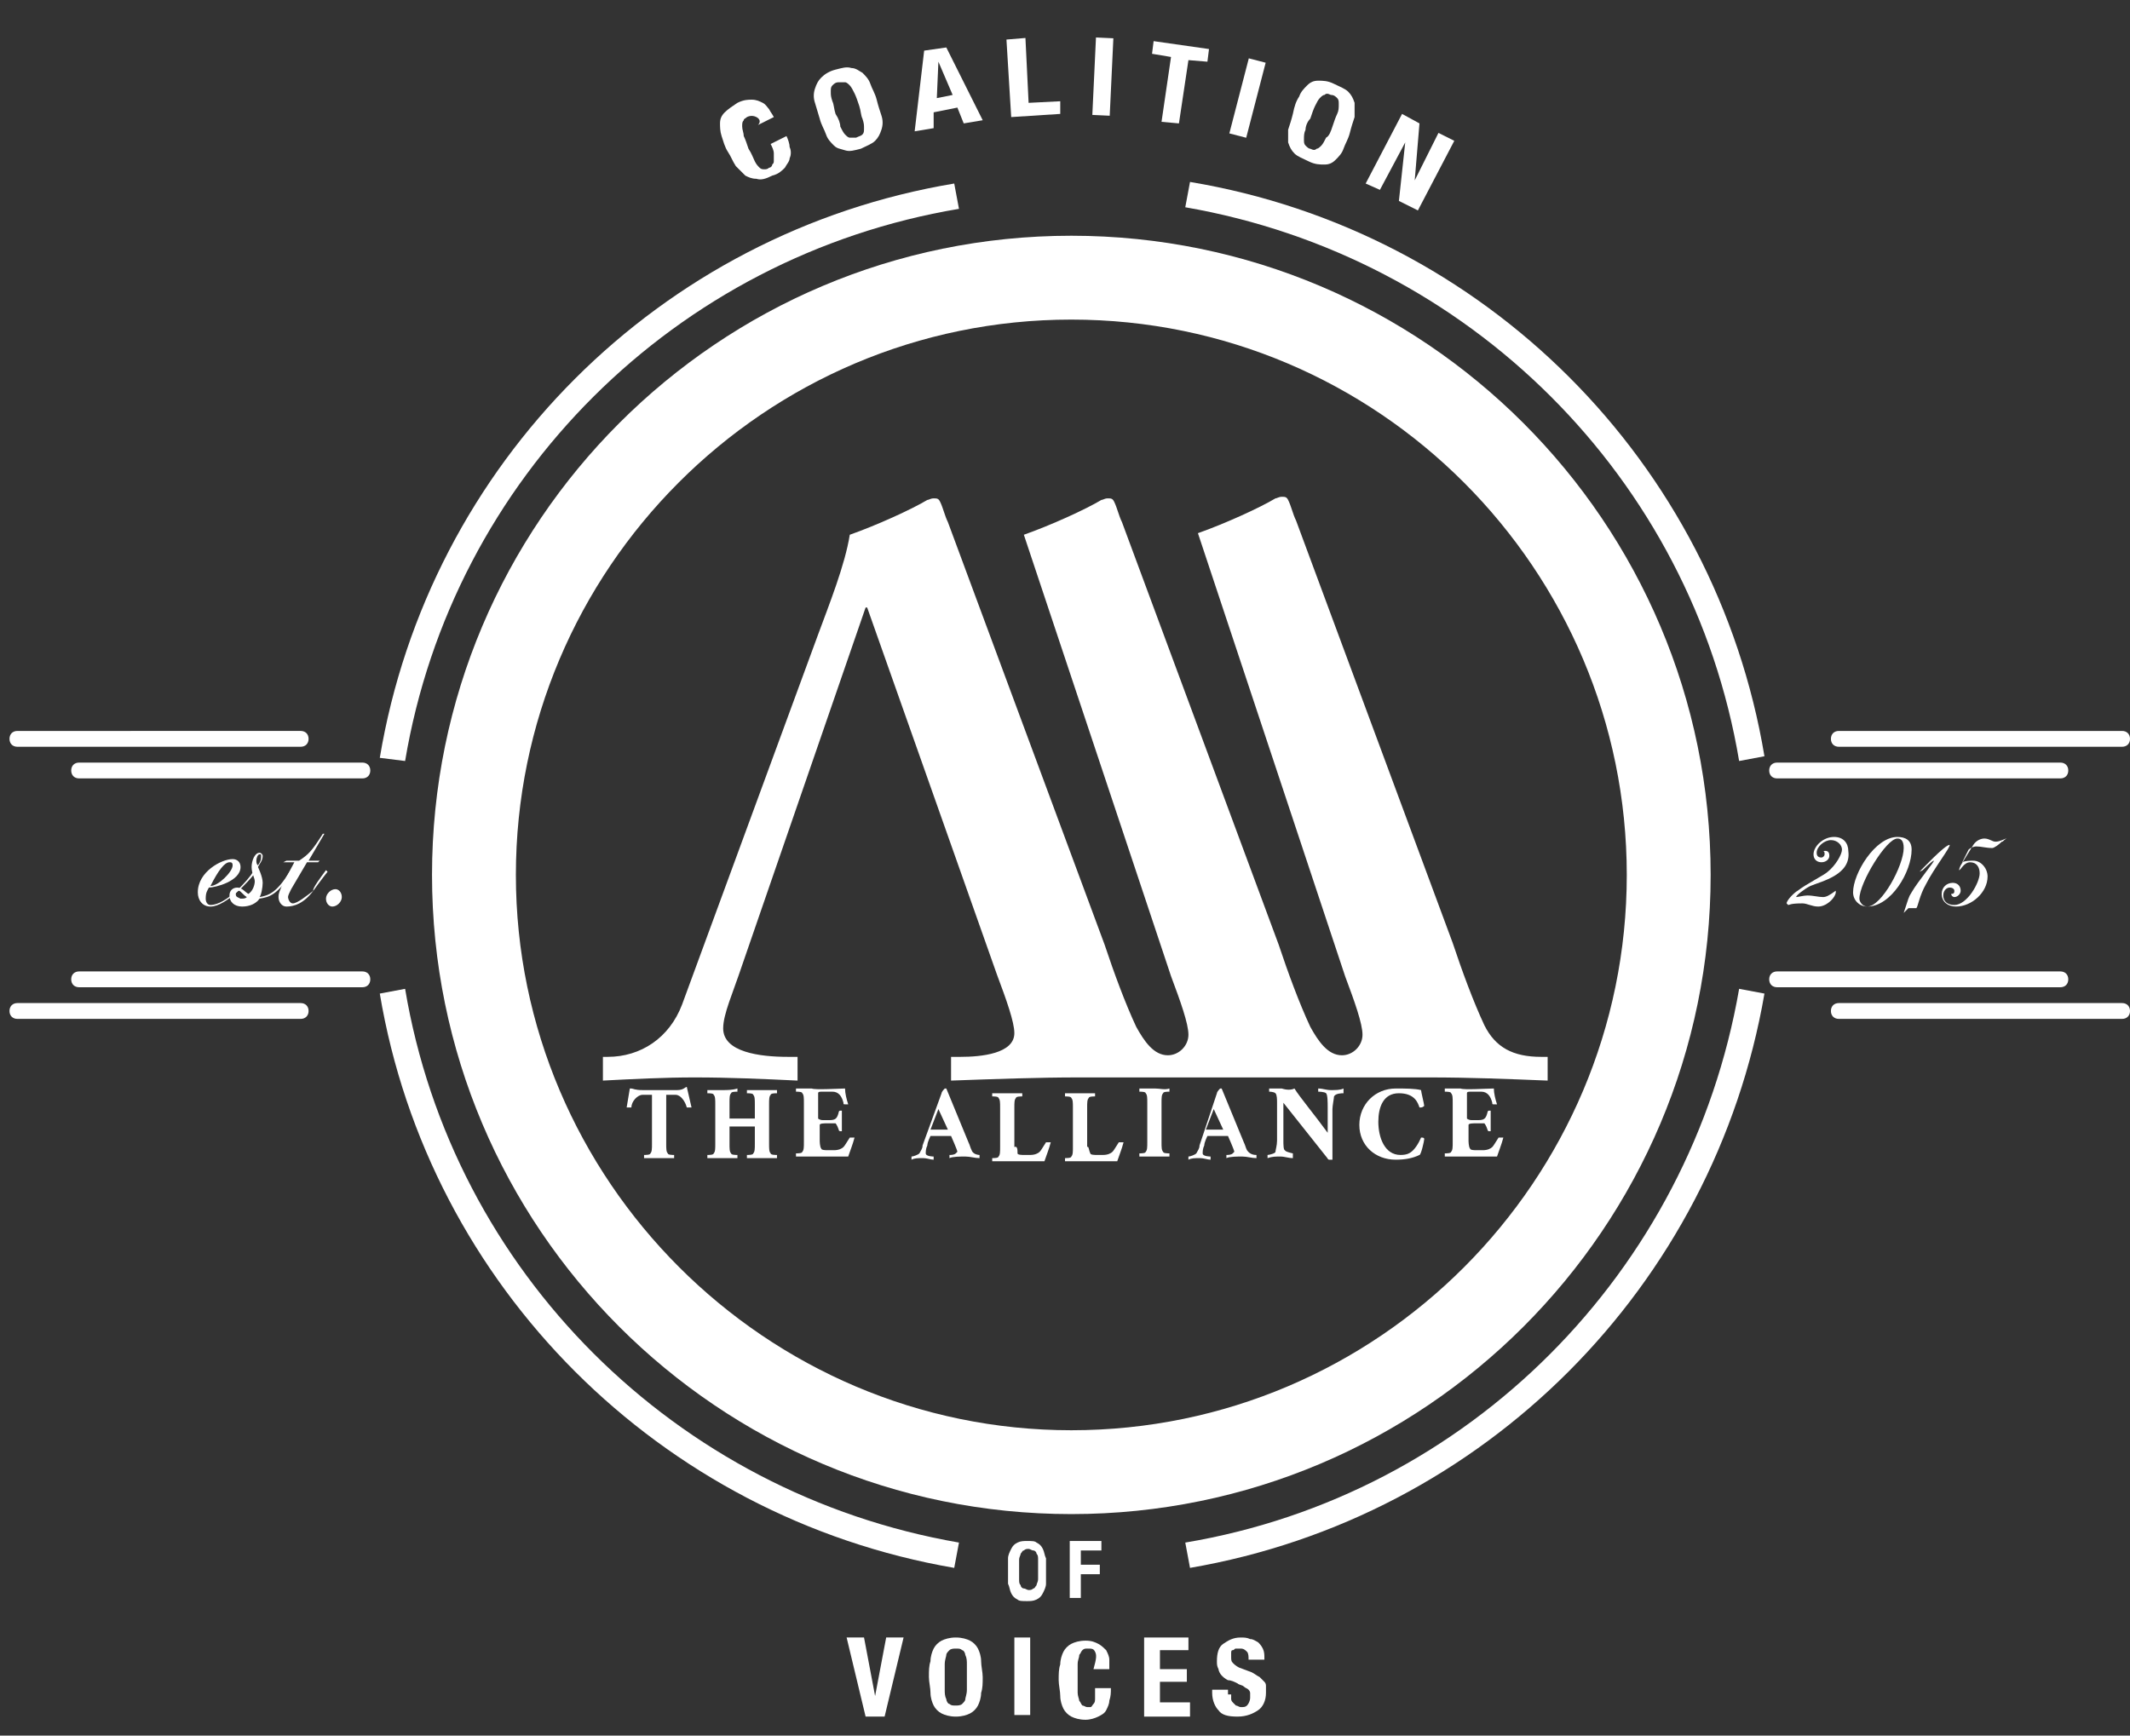 <?xml version="1.0" encoding="utf-8"?>
<!-- Generator: Adobe Illustrator 19.0.0, SVG Export Plug-In . SVG Version: 6.00 Build 0)  -->
<svg version="1.1" id="Layer_1" xmlns="http://www.w3.org/2000/svg" xmlns:xlink="http://www.w3.org/1999/xlink" x="0px" y="0px"
	 viewBox="0 0 134.6 109.7" style="enable-background:new 0 0 134.6 109.7;" xml:space="preserve">
<rect x="0" y="0" width="134.6" height="109.7" fill="#333333" stroke="none"/>
<style type="text/css">
	.st0{fill:#FFFFFF;}
</style>
<g>
	<path class="st0" d="M13.3,57.3c-0.5,0-0.8-0.4-0.8-0.9c0-1.3,1.5-2.1,2.2-2.1c0.3,0,0.5,0.2,0.5,0.5c0,0.9-1.6,1.3-2,1.3
		c-0.1,0.2-0.2,0.3-0.2,0.7c0,0.2,0.1,0.4,0.3,0.4c1,0,2.4-1.6,2.7-2.1l0.1,0.1C15.8,55.6,14.3,57.3,13.3,57.3 M14.5,54.5
		c-0.3,0-0.7,0.5-1.2,1.5c0.5,0,1.4-0.9,1.4-1.3C14.7,54.5,14.6,54.5,14.5,54.5"/>
</g>
<g>
	<path class="st0" d="M16.4,56.8c-0.2,0.3-0.6,0.5-1.1,0.5c-0.5,0-0.8-0.3-0.8-0.7c0-0.3,0.2-0.5,0.5-0.5c0.3,0,0.5,0.3,0.7,0.4
		c0.3-0.2,0.4-0.6,0.4-0.8c0-0.2-0.2-0.5-0.2-0.9c0-0.4,0.2-0.9,0.5-0.9c0.1,0,0.2,0.1,0.2,0.2c0,0.3-0.2,0.5-0.3,0.7
		c0,0,0.3,0.6,0.3,1c0,0.3-0.1,0.8-0.2,0.9c0.6-0.1,1.1-0.3,1.9-1.6l0.1,0.1C17.5,56.6,17,56.7,16.4,56.8 M15.1,56.3
		c-0.1,0-0.2,0.1-0.2,0.2c0,0.2,0.1,0.2,0.3,0.3c0.2,0,0.3,0,0.4-0.1C15.4,56.6,15.2,56.3,15.1,56.3 M16.4,54
		c-0.1,0-0.2,0.2-0.2,0.4c0,0.1,0,0.2,0.1,0.3c0.2-0.3,0.2-0.4,0.2-0.6C16.5,54,16.5,54,16.4,54"/>
</g>
<g>
	<path class="st0" d="M19.8,56.3c-0.6,0.8-1.2,1-1.7,1c-0.3,0-0.5-0.3-0.5-0.6c0-0.3,0.1-0.4,0.2-0.7l0.8-1.5h-0.7l0.2-0.1h0.8
		c0.6-0.4,0.8-0.6,1.5-1.7h0.1l-1,1.7h0.7l-0.1,0.1h-0.7l-1,1.7c-0.1,0.2-0.2,0.4-0.2,0.5c0,0.1,0.1,0.4,0.3,0.4
		C18.8,57.1,19.4,56.6,19.8,56.3c-0.1-0.1,0.5-0.9,0.8-1.3l0.1,0.1C20.3,55.6,19.8,56.3,19.8,56.3"/>
</g>
<g>
	<path class="st0" d="M21,57.3c-0.2,0-0.4-0.2-0.4-0.5c0-0.3,0.3-0.6,0.6-0.6c0.2,0,0.4,0.2,0.4,0.5C21.6,57,21.3,57.3,21,57.3"/>
</g>
<g>
	<path class="st0" d="M114.4,56c-0.4,0.2-0.9,0.6-0.9,0.7c0.1,0,0.5-0.1,0.7-0.1c0.4,0,0.7,0.1,1,0.1c0.2,0,0.4-0.1,0.8-0.4
		c0.1,0.3-0.5,1-1.1,1c-0.4,0-0.7-0.2-1-0.2c-0.8,0-0.8,0.1-0.9,0.1c0,0,0,0-0.1-0.1v0c0-0.2,0.5-0.7,0.7-0.8c0.5-0.4,1.7-1,1.9-1.2
		c0.5-0.4,0.9-1.1,0.9-1.4c0-0.3-0.3-0.6-0.7-0.6c-0.4,0-0.9,0.4-0.9,0.8c0,0.2,0.1,0.3,0.3,0.3c0.1,0,0.2-0.1,0.2-0.2
		c0-0.1,0-0.2-0.1-0.2c0.4-0.1,0.4,0.2,0.4,0.3c0,0.2-0.2,0.4-0.5,0.4c-0.3,0-0.5-0.2-0.5-0.5c0-0.5,0.6-1.1,1.3-1.1
		c0.6,0,0.9,0.4,0.9,0.9C117,55.3,115.1,55.7,114.4,56"/>
</g>
<g>
	<path class="st0" d="M118,57.3c-0.5,0-0.9-0.4-0.9-0.9c0-1.2,1.4-3.5,2.8-3.5c0.5,0,0.9,0.2,0.9,0.8
		C120.8,55.1,119.5,57.3,118,57.3 M119.9,53c-0.7,0-2.4,2.8-2.4,3.8c0,0.2,0.2,0.5,0.5,0.5c0.9,0,2.3-2.6,2.3-3.7
		C120.3,53.1,120.1,53,119.9,53"/>
</g>
<g>
	<path class="st0" d="M121.7,55.9c-0.4,0.7-0.5,1.4-0.6,1.5c0,0-0.5,0-0.5,0s-0.2,0.2-0.3,0.3c0.3-0.9,0.3-1,0.5-1.3
		c0.4-0.7,1.5-2,1.4-2c-0.1,0-0.7,0.6-0.7,0.6l-0.2,0.1c0.1-0.1,1.6-1.7,1.9-1.7c0.1,0,0,0,0,0C123.3,53.5,122.2,54.9,121.7,55.9"/>
</g>
<g>
	<path class="st0" d="M126.5,53.2c-0.2,0.2-0.5,0.4-0.6,0.4c-0.4,0-0.7-0.1-1-0.1c-0.2,0-0.4,0.1-0.5,0.2l-0.4,0.8
		c0.2-0.1,0.5-0.1,0.7-0.1c0.5,0,0.9,0.5,0.9,1c0,1-1,1.9-2,1.9c-0.5,0-0.9-0.3-0.9-0.8c0-0.4,0.3-0.7,0.7-0.7
		c0.3,0,0.5,0.2,0.5,0.5c0,0.2-0.2,0.4-0.4,0.4c-0.1,0-0.2-0.1-0.2-0.2c0.2,0,0.2-0.1,0.2-0.2c0-0.1-0.1-0.2-0.3-0.2
		c-0.2,0-0.4,0.2-0.4,0.5c0,0.4,0.3,0.6,0.7,0.6c0.8,0,1.6-1.4,1.6-2c0-0.4-0.2-0.7-0.6-0.7c-0.4,0-0.6,0.5-0.7,0.5
		c0,0,0-0.1,0.1-0.3l0.8-1.3c0.2-0.3,0.5-0.4,0.7-0.4c0.3,0,0.5,0.2,0.7,0.2c0.3,0,0.6-0.2,0.7-0.2c0,0,0,0,0,0
		C126.6,53.1,126.6,53.2,126.5,53.2"/>
</g>
<g>
	<path class="st0" d="M67.7,95.7c-22.3,0-40.4-18.1-40.4-40.4c0-22.3,18.1-40.4,40.4-40.4c22.3,0,40.4,18.1,40.4,40.4
		C108.1,77.6,90,95.7,67.7,95.7 M67.7,20.2c-19.4,0-35.1,15.8-35.1,35.1s15.8,35.1,35.1,35.1c19.4,0,35.1-15.8,35.1-35.1
		S87.1,20.2,67.7,20.2"/>
</g>
<g>
	<path class="st0" d="M25.6,48.1L24,47.9c3.1-18.6,17.7-33.2,36.3-36.3l0.3,1.6C42.7,16.2,28.6,30.2,25.6,48.1"/>
</g>
<g>
	<path class="st0" d="M109.9,48.1c-3-17.9-17.1-31.9-35-35l0.3-1.6c18.6,3.1,33.2,17.7,36.3,36.3L109.9,48.1z"/>
</g>
<g>
	<path class="st0" d="M60.3,99.1C41.7,95.9,27.1,81.3,24,62.8l1.6-0.3c3,17.9,17.1,31.9,35,35L60.3,99.1z"/>
</g>
<g>
	<path class="st0" d="M75.2,99.1l-0.3-1.6c17.9-3,31.9-17.1,35-35l1.6,0.3C108.3,81.3,93.8,95.9,75.2,99.1"/>
</g>
<g>
	<line class="st0" x1="5" y1="48.7" x2="22.9" y2="48.7"/>
</g>
<g>
	<path id="XMLID_9_" class="st0" d="M22.9,49.2H5c-0.3,0-0.5-0.2-0.5-0.5s0.2-0.5,0.5-0.5h17.9c0.3,0,0.5,0.2,0.5,0.5
		S23.2,49.2,22.9,49.2z"/>
</g>
<g>
	<line class="st0" x1="1.1" y1="46.7" x2="19" y2="46.7"/>
</g>
<g>
	<path id="XMLID_8_" class="st0" d="M19,47.2H1.1c-0.3,0-0.5-0.2-0.5-0.5s0.2-0.5,0.5-0.5H19c0.3,0,0.5,0.2,0.5,0.5
		S19.3,47.2,19,47.2z"/>
</g>
<g>
	<line class="st0" x1="5" y1="61.9" x2="22.9" y2="61.9"/>
</g>
<g>
	<path id="XMLID_7_" class="st0" d="M22.9,62.4H5c-0.3,0-0.5-0.2-0.5-0.5s0.2-0.5,0.5-0.5h17.9c0.3,0,0.5,0.2,0.5,0.5
		S23.2,62.4,22.9,62.4z"/>
</g>
<g>
	<line class="st0" x1="1.1" y1="63.9" x2="19" y2="63.9"/>
</g>
<g>
	<path id="XMLID_6_" class="st0" d="M19,64.4H1.1c-0.3,0-0.5-0.2-0.5-0.5s0.2-0.5,0.5-0.5H19c0.3,0,0.5,0.2,0.5,0.5
		S19.3,64.4,19,64.4z"/>
</g>
<g>
	<line class="st0" x1="130.2" y1="61.9" x2="112.3" y2="61.9"/>
</g>
<g>
	<path id="XMLID_5_" class="st0" d="M130.2,62.4h-17.9c-0.3,0-0.5-0.2-0.5-0.5s0.2-0.5,0.5-0.5h17.9c0.3,0,0.5,0.2,0.5,0.5
		S130.5,62.4,130.2,62.4z"/>
</g>
<g>
	<line class="st0" x1="134.1" y1="63.9" x2="116.3" y2="63.9"/>
</g>
<g>
	<path id="XMLID_4_" class="st0" d="M134.1,64.4h-17.9c-0.3,0-0.5-0.2-0.5-0.5s0.2-0.5,0.5-0.5h17.9c0.3,0,0.5,0.2,0.5,0.5
		S134.4,64.4,134.1,64.4z"/>
</g>
<g>
	<line class="st0" x1="130.2" y1="48.7" x2="112.3" y2="48.7"/>
</g>
<g>
	<path id="XMLID_3_" class="st0" d="M130.2,49.2h-17.9c-0.3,0-0.5-0.2-0.5-0.5s0.2-0.5,0.5-0.5h17.9c0.3,0,0.5,0.2,0.5,0.5
		S130.5,49.2,130.2,49.2z"/>
</g>
<g>
	<line class="st0" x1="134.1" y1="46.7" x2="116.3" y2="46.7"/>
</g>
<g>
	<path id="XMLID_2_" class="st0" d="M134.1,47.2h-17.9c-0.3,0-0.5-0.2-0.5-0.5s0.2-0.5,0.5-0.5h17.9c0.3,0,0.5,0.2,0.5,0.5
		S134.4,47.2,134.1,47.2z"/>
</g>
<g>
	<path class="st0" d="M97.4,66.8c-1.8,0-2.9-0.6-3.6-2c-0.7-1.5-1.4-3.4-2-5.2l-9.9-26.7c-0.2-0.4-0.3-0.9-0.5-1.3
		c-0.1-0.2-0.2-0.2-0.4-0.2c-0.2,0-0.3,0.1-0.4,0.1c-1,0.6-3.2,1.6-4.9,2.2L85,61.7c0.6,1.6,1.1,3,1.1,3.7c0,0.7-0.6,1.3-1.3,1.3
		c-0.9,0-1.5-0.9-2-1.8c-0.7-1.5-1.4-3.4-2-5.2l-9.9-26.7c-0.2-0.4-0.3-0.9-0.5-1.3c-0.1-0.2-0.2-0.2-0.4-0.2
		c-0.2,0-0.3,0.1-0.4,0.1c-1,0.6-3.2,1.6-4.9,2.2L74,61.7c0.6,1.6,1.1,3,1.1,3.7c0,0.7-0.6,1.3-1.3,1.3c-0.9,0-1.5-0.9-2-1.8
		c-0.7-1.5-1.4-3.4-2-5.2l-9.9-26.7c-0.2-0.4-0.3-0.9-0.5-1.3c-0.1-0.2-0.2-0.2-0.4-0.2c-0.2,0-0.3,0.1-0.4,0.1
		c-1,0.6-3.2,1.6-4.9,2.2c-0.3,1.9-1.3,4.4-2,6.3l-8.6,23.4c-0.8,2.1-2.6,3.3-4.7,3.3h-0.3v1.5c1.9-0.1,3.9-0.2,5.8-0.2
		c2.2,0,4.4,0.1,6.5,0.2v-1.5h-0.6c-1.8,0-4.1-0.3-4.1-1.8c0-0.9,0.6-2.2,1.2-4l7.8-22.6h0.1l8.2,23.2c0.6,1.6,1.1,3,1.1,3.7
		c0,1.3-2.1,1.5-3.4,1.5h-0.6v1.5c2.8-0.1,5.5-0.2,8.1-0.2h22.1c2.6,0,5,0.1,7.5,0.2v-1.5H97.4z"/>
</g>
<g>
	<path class="st0" d="M43.4,68.7C43.5,68.7,43.5,68.7,43.4,68.7l0.3,1.3c0,0-0.1,0-0.2,0c0,0-0.1,0-0.1,0c-0.1-0.4-0.4-0.8-0.7-0.8
		h-0.6v3.1c0,0.3,0,0.5,0.1,0.6c0,0.1,0.3,0.1,0.4,0.1c0,0,0,0.2,0,0.2c-0.3,0-0.7,0-1,0c-0.3,0-0.7,0-0.9,0c0,0,0-0.2,0-0.2
		c0.1,0,0.4,0,0.4-0.1c0.1-0.1,0.1-0.3,0.1-0.6v-3.1h-0.6c-0.3,0-0.7,0.4-0.7,0.8c0,0,0,0-0.1,0c-0.1,0-0.2,0-0.2,0l0.2-1.2
		c0,0,0,0,0.1,0c0.1,0,0.2,0.1,0.7,0.1h2.2C43.2,68.9,43.3,68.7,43.4,68.7"/>
</g>
<g>
	<path class="st0" d="M46.6,68.8c0,0,0,0.2,0,0.2c-0.1,0-0.4,0-0.4,0.1c-0.1,0.1-0.1,0.3-0.1,0.6v1c0,0,0,0,0,0c0.3,0,0.5,0,0.8,0
		c0.2,0,0.5,0,0.8,0c0,0,0,0,0,0l0-0.9c0-0.3,0-0.5-0.1-0.6c0-0.1-0.3-0.1-0.4-0.1c0,0,0-0.2,0-0.2c0.3,0,0.7,0,1,0s0.7,0,0.9,0
		c0,0,0,0.2,0,0.2c-0.1,0-0.4,0-0.4,0.1c-0.1,0.1-0.1,0.3-0.1,0.6v2.5c0,0.3,0,0.5,0.1,0.6c0,0.1,0.3,0.1,0.4,0.1c0,0,0,0.2,0,0.2
		c-0.3,0-0.7,0-1,0c-0.3,0-0.7,0-0.9,0c0,0,0-0.2,0-0.2c0.1,0,0.4,0,0.4-0.1c0.1-0.1,0.1-0.3,0.1-0.6v-1.1c0,0,0,0,0,0
		c-0.2,0-0.5,0-0.8,0c-0.7,0-0.8,0-0.8,0c0,0,0,0,0,0v1.1c0,0.3,0,0.5,0.1,0.6c0,0.1,0.3,0.1,0.4,0.1c0,0,0,0.2,0,0.2
		c-0.3,0-0.7,0-1,0s-0.7,0-0.9,0c0,0,0-0.2,0-0.2c0.1,0,0.4,0,0.4-0.1c0.1-0.1,0.1-0.3,0.1-0.6v-2.5c0-0.3,0-0.5-0.1-0.6
		c0-0.1-0.3-0.1-0.4-0.1c0,0,0-0.2,0-0.2c0.3,0,0.7,0,1,0C45.9,68.9,46.3,68.9,46.6,68.8"/>
</g>
<g>
	<path class="st0" d="M53.4,68.8c0,0.3,0.1,0.7,0.2,1c0,0-0.1,0-0.2,0s-0.1,0-0.1-0.1c-0.1-0.4-0.3-0.7-0.7-0.7h-0.6
		c-0.2,0-0.3,0-0.3,0.1c0,0.1,0,0.2,0,0.4v1.2c0,0,0.1,0.1,0.3,0.1h0.4c0.4,0,0.5-0.1,0.6-0.5c0,0,0-0.1,0.1-0.1s0.1,0,0.1,0v1.3
		c0,0-0.1,0-0.1,0s-0.1,0-0.1-0.1c-0.1-0.3-0.2-0.4-0.2-0.4c-0.1,0-0.3,0-0.5,0c-0.2,0-0.5,0-0.5,0.1v1c0,0,0,0.4,0.1,0.5
		c0,0.1,0.3,0.1,0.4,0.1h0.4c0.3,0,0.5-0.1,0.6-0.2c0.1-0.1,0.2-0.3,0.4-0.6c0,0,0,0,0.1,0c0.1,0,0.2,0,0.2,0
		c-0.1,0.4-0.3,0.9-0.4,1.2c-0.3,0-3,0-3.3,0c0,0,0-0.2,0-0.2c0.1,0,0.4,0,0.4-0.1c0.1-0.1,0.1-0.3,0.1-0.6v-2.5
		c0-0.3,0-0.5-0.1-0.6c0-0.1-0.3-0.1-0.4-0.1c0,0,0-0.2,0-0.2c0.3,0,0.7,0,1,0C51.5,68.9,53.1,68.8,53.4,68.8"/>
</g>
<g>
	<path class="st0" d="M59.5,69.1c0-0.1,0.2-0.3,0.2-0.3c0.1,0,0.1,0,0.1,0l1.4,3.4c0.1,0.2,0.1,0.3,0.2,0.5c0.1,0.3,0.5,0.3,0.5,0.3
		c0,0.1,0,0.2,0,0.2c-0.3,0-0.6-0.1-0.9-0.1c-0.3,0-0.8,0-1,0.1c0,0,0-0.2,0-0.2c0.1,0,0.3,0,0.4-0.1c0,0,0.1-0.1,0.1-0.1
		c0-0.1-0.4-1-0.4-1s0,0,0,0c-0.3,0-0.5,0-0.6,0c-0.3,0-0.5,0-0.7,0c0,0,0,0,0,0c0,0-0.2,0.4-0.2,0.6c-0.1,0.2-0.1,0.4-0.1,0.5
		c0,0.2,0.5,0.2,0.5,0.2c0,0,0,0.2,0,0.2c-0.2,0-0.4-0.1-0.7-0.1c-0.3,0-0.5,0-0.7,0.1c0,0,0-0.2,0-0.2c0.1,0,0.4-0.1,0.5-0.2
		c0.1-0.2,0.2-0.3,0.2-0.5L59.5,69.1z M58.8,71.4C58.8,71.4,58.8,71.4,58.8,71.4c0.1,0,0.4,0,0.6,0c0.2,0,0.3,0,0.5,0c0,0,0,0,0,0
		l-0.6-1.3L58.8,71.4z"/>
</g>
<g>
	<path class="st0" d="M64.3,72.9c0,0.1,0.3,0.1,0.4,0.1h0.4c0.3,0,0.5-0.1,0.6-0.2c0.1-0.1,0.2-0.3,0.4-0.6c0,0,0,0,0.1,0
		c0.1,0,0.2,0,0.2,0c-0.1,0.4-0.3,0.9-0.4,1.2h-2.3c-0.5,0-0.9,0-1,0c0,0,0-0.2,0-0.2c0.1,0,0.4,0,0.4-0.1c0.1-0.1,0.1-0.3,0.1-0.6
		v-2.5c0-0.3,0-0.5-0.1-0.6c0-0.1-0.3-0.1-0.4-0.1c0,0,0-0.2,0-0.2c0.3,0,0.7,0,1,0c0.3,0,0.7,0,0.9,0c0,0,0,0.2,0,0.2
		c-0.1,0-0.4,0-0.4,0.1c-0.1,0.1-0.1,0.3-0.1,0.6v2.5C64.3,72.4,64.3,72.7,64.3,72.9"/>
</g>
<g>
	<path class="st0" d="M68.9,72.9c0,0.1,0.3,0.1,0.4,0.1h0.4c0.3,0,0.5-0.1,0.6-0.2c0.1-0.1,0.2-0.3,0.4-0.6c0,0,0,0,0.1,0
		c0.1,0,0.2,0,0.2,0c-0.1,0.4-0.3,0.9-0.4,1.2h-2.3c-0.5,0-0.9,0-1,0c0,0,0-0.2,0-0.2c0.1,0,0.4,0,0.4-0.1c0.1-0.1,0.1-0.3,0.1-0.6
		v-2.5c0-0.3,0-0.5-0.1-0.6c0-0.1-0.3-0.1-0.4-0.1c0,0,0-0.2,0-0.2c0.3,0,0.7,0,1,0c0.3,0,0.7,0,0.9,0c0,0,0,0.2,0,0.2
		c-0.1,0-0.4,0-0.4,0.1c-0.1,0.1-0.1,0.3-0.1,0.6v2.5C68.8,72.4,68.8,72.7,68.9,72.9"/>
</g>
<g>
	<path class="st0" d="M73.9,68.8c0,0,0,0.2,0,0.2c-0.1,0-0.4,0-0.4,0.1c-0.1,0.1-0.1,0.3-0.1,0.6v2.5c0,0.3,0,0.5,0.1,0.6
		c0,0.1,0.3,0.1,0.4,0.1c0,0,0,0.2,0,0.2c-0.3,0-0.7,0-1,0c-0.3,0-0.7,0-0.9,0c0,0,0-0.2,0-0.2c0.1,0,0.4,0,0.4-0.1
		c0.1-0.1,0.1-0.3,0.1-0.6v-2.5c0-0.3,0-0.5-0.1-0.6c0-0.1-0.3-0.1-0.4-0.1c0,0,0-0.2,0-0.2c0.3,0,0.7,0,1,0S73.6,68.9,73.9,68.8"/>
</g>
<g>
	<path class="st0" d="M76.9,69.1c0-0.1,0.2-0.3,0.2-0.3c0.1,0,0.1,0,0.1,0l1.4,3.4c0.1,0.2,0.1,0.3,0.2,0.5C79,73,79.3,73,79.4,73
		c0,0.1,0,0.2,0,0.2c-0.3,0-0.6-0.1-0.9-0.1c-0.3,0-0.8,0-1,0.1c0,0,0-0.2,0-0.2c0.1,0,0.3,0,0.4-0.1c0,0,0.1-0.1,0.1-0.1
		c0-0.1-0.4-1-0.4-1s0,0,0,0c-0.3,0-0.5,0-0.6,0c-0.3,0-0.5,0-0.7,0c0,0,0,0,0,0c0,0-0.2,0.4-0.2,0.6c-0.1,0.2-0.1,0.4-0.1,0.5
		c0,0.2,0.5,0.2,0.5,0.2c0,0,0,0.2,0,0.2c-0.2,0-0.4-0.1-0.7-0.1c-0.3,0-0.5,0-0.7,0.1c0,0,0-0.2,0-0.2c0.1,0,0.4-0.1,0.5-0.2
		c0.1-0.2,0.2-0.3,0.2-0.5L76.9,69.1z M76.2,71.4C76.2,71.4,76.2,71.4,76.2,71.4c0.1,0,0.4,0,0.6,0c0.2,0,0.3,0,0.5,0c0,0,0,0,0,0
		l-0.6-1.3L76.2,71.4z"/>
</g>
<g>
	<path class="st0" d="M81.8,68.8c0.3,0.5,1.3,1.7,2.1,2.8c0,0,0-0.2,0-0.3v-1.3c0-0.3,0-0.8-0.1-0.9c-0.1-0.1-0.5-0.1-0.5-0.1
		c0,0,0-0.2,0-0.2c0.3,0,0.5,0.1,0.8,0.1c0.3,0,0.6,0,0.8-0.1c0,0,0,0.2,0,0.3c-0.1,0-0.5,0-0.6,0.2c0,0.1-0.1,0.6-0.1,0.8v2.3
		c0,0.4,0,0.6,0,0.9c0,0-0.1,0-0.2,0c-0.1,0-0.1-0.1-0.2-0.2l-2.7-3.4v2.4c0,0.2,0,0.6,0.1,0.6c0,0.1,0.5,0.2,0.5,0.2
		c0,0.1,0,0.2,0,0.3c-0.3,0-0.5-0.1-0.8-0.1c-0.3,0-0.5,0-0.8,0.1c0-0.1,0-0.2,0-0.2c0.1,0,0.5-0.1,0.5-0.2c0-0.1,0.1-0.4,0.1-0.7
		v-2.4c0-0.2,0-0.5-0.1-0.6c-0.1-0.1-0.4-0.1-0.4-0.1c0,0,0-0.2,0-0.2c0.2,0,0.4,0,0.8,0C81.3,68.9,81.6,68.9,81.8,68.8"/>
</g>
<g>
	<path class="st0" d="M89.8,68.9c0,0.1,0.2,0.9,0.2,1c0,0-0.1,0.1-0.2,0.1c0,0-0.1,0-0.1,0c-0.1-0.3-0.3-0.9-1.3-0.9
		s-1.3,0.9-1.3,1.8c0,1,0.4,2.1,1.4,2.1c0.4,0,0.6-0.1,0.8-0.3c0.3-0.3,0.5-0.8,0.5-0.8c0.1,0,0.2,0,0.2,0.1c0,0.1-0.2,1-0.3,1
		c-0.4,0.2-0.9,0.3-1.5,0.3c-1.3,0-2.3-0.9-2.3-2.2c0-1.3,1-2.3,2.3-2.3C88.8,68.8,89.4,68.8,89.8,68.9"/>
</g>
<g>
	<path class="st0" d="M94.4,68.8c0,0.3,0.1,0.7,0.2,1c0,0-0.1,0-0.2,0s-0.1,0-0.1-0.1c-0.1-0.4-0.3-0.7-0.7-0.7h-0.6
		c-0.2,0-0.3,0-0.3,0.1c0,0.1,0,0.2,0,0.4v1.2c0,0,0.1,0.1,0.3,0.1h0.4c0.4,0,0.5-0.1,0.6-0.5c0,0,0-0.1,0.1-0.1c0,0,0.1,0,0.1,0
		v1.3c0,0-0.1,0-0.1,0s-0.1,0-0.1-0.1c-0.1-0.3-0.2-0.4-0.2-0.4c-0.1,0-0.3,0-0.5,0c-0.2,0-0.5,0-0.5,0.1v1c0,0,0,0.4,0.1,0.5
		c0,0.1,0.3,0.1,0.4,0.1h0.4c0.3,0,0.5-0.1,0.6-0.2c0.1-0.1,0.2-0.3,0.4-0.6c0,0,0,0,0.1,0c0.1,0,0.2,0,0.2,0
		c-0.1,0.4-0.3,0.9-0.4,1.2c-0.3,0-3,0-3.3,0c0,0,0-0.2,0-0.2c0.1,0,0.4,0,0.4-0.1c0.1-0.1,0.1-0.3,0.1-0.6v-2.5
		c0-0.3,0-0.5-0.1-0.6c0-0.1-0.3-0.1-0.4-0.1c0,0,0-0.2,0-0.2c0.3,0,0.7,0,1,0C92.5,68.9,94,68.8,94.4,68.8"/>
</g>
<g>
	<path class="st0" d="M63.7,98.5c0-0.2,0.1-0.4,0.2-0.6c0.1-0.2,0.2-0.3,0.4-0.4c0.2-0.1,0.4-0.1,0.6-0.1c0.3,0,0.5,0,0.6,0.1
		c0.2,0.1,0.3,0.2,0.4,0.4c0.1,0.2,0.1,0.4,0.2,0.6c0,0.2,0,0.5,0,0.8c0,0.3,0,0.5,0,0.8c0,0.2-0.1,0.4-0.2,0.6
		c-0.1,0.2-0.2,0.3-0.4,0.4s-0.4,0.1-0.6,0.1c-0.3,0-0.5,0-0.6-0.1c-0.2-0.1-0.3-0.2-0.4-0.4c-0.1-0.2-0.1-0.4-0.2-0.6
		c0-0.2,0-0.5,0-0.8C63.7,99,63.7,98.7,63.7,98.5 M64.4,99.8c0,0.2,0,0.3,0.1,0.4c0,0.1,0.1,0.2,0.2,0.2c0.1,0,0.2,0.1,0.3,0.1
		s0.2,0,0.3-0.1c0.1,0,0.1-0.1,0.2-0.2c0-0.1,0.1-0.2,0.1-0.4c0-0.2,0-0.4,0-0.6c0-0.2,0-0.4,0-0.6c0-0.2,0-0.3-0.1-0.4
		c0-0.1-0.1-0.2-0.2-0.2c-0.1,0-0.2-0.1-0.3-0.1s-0.2,0-0.3,0.1c-0.1,0-0.1,0.1-0.2,0.2c0,0.1-0.1,0.2-0.1,0.4c0,0.2,0,0.4,0,0.6
		C64.4,99.5,64.4,99.7,64.4,99.8"/>
</g>
<g>
	<polygon class="st0" points="69.6,97.4 69.6,98 68.3,98 68.3,98.9 69.5,98.9 69.5,99.5 68.3,99.5 68.3,101 67.6,101 67.6,97.4 	"/>
</g>
<g>
	<polygon class="st0" points="55.3,107.2 55.3,107.2 56,103.5 57.1,103.5 55.9,108.5 54.7,108.5 53.5,103.5 54.6,103.5 	"/>
</g>
<g>
	<path class="st0" d="M58.8,105c0-0.3,0.1-0.6,0.2-0.8c0.1-0.2,0.3-0.4,0.5-0.5c0.2-0.1,0.5-0.2,0.9-0.2c0.4,0,0.7,0.1,0.9,0.2
		c0.2,0.1,0.4,0.3,0.5,0.5c0.1,0.2,0.2,0.5,0.2,0.8c0,0.3,0.1,0.7,0.1,1c0,0.4,0,0.7-0.1,1c0,0.3-0.1,0.6-0.2,0.8
		c-0.1,0.2-0.3,0.4-0.5,0.5c-0.2,0.1-0.5,0.2-0.9,0.2c-0.4,0-0.7-0.1-0.9-0.2c-0.2-0.1-0.4-0.3-0.5-0.5c-0.1-0.2-0.2-0.5-0.2-0.8
		c0-0.3-0.1-0.7-0.1-1C58.7,105.6,58.7,105.3,58.8,105 M59.7,106.8c0,0.2,0,0.4,0.1,0.6c0,0.1,0.1,0.3,0.2,0.3
		c0.1,0.1,0.2,0.1,0.4,0.1c0.1,0,0.3,0,0.4-0.1s0.2-0.2,0.2-0.3c0-0.1,0.1-0.3,0.1-0.6c0-0.2,0-0.5,0-0.8c0-0.3,0-0.6,0-0.8
		c0-0.2,0-0.4-0.1-0.6c0-0.1-0.1-0.3-0.2-0.3c-0.1-0.1-0.2-0.1-0.4-0.1c-0.1,0-0.3,0-0.4,0.1c-0.1,0.1-0.2,0.2-0.2,0.3
		c0,0.1-0.1,0.3-0.1,0.6c0,0.2,0,0.5,0,0.8C59.7,106.3,59.7,106.6,59.7,106.8"/>
</g>
<g>
	<rect x="64.1" y="103.5" class="st0" width="1" height="4.9"/>
</g>
<g>
	<path class="st0" d="M69.2,104.4c-0.1-0.2-0.2-0.2-0.5-0.2c-0.1,0-0.2,0-0.3,0.1s-0.1,0.2-0.2,0.3c0,0.2-0.1,0.3-0.1,0.6
		c0,0.2,0,0.5,0,0.9c0,0.4,0,0.7,0,0.9c0,0.2,0.1,0.4,0.1,0.5c0.1,0.1,0.1,0.2,0.2,0.3c0.1,0,0.2,0.1,0.3,0.1c0.1,0,0.2,0,0.2,0
		c0.1,0,0.1-0.1,0.2-0.2c0.1-0.1,0.1-0.2,0.1-0.4c0-0.2,0-0.4,0-0.6h1c0,0.3,0,0.5-0.1,0.8c0,0.2-0.1,0.4-0.2,0.6
		c-0.1,0.2-0.3,0.3-0.5,0.4c-0.2,0.1-0.5,0.2-0.8,0.2c-0.4,0-0.7-0.1-0.9-0.2c-0.2-0.1-0.4-0.3-0.5-0.5c-0.1-0.2-0.2-0.5-0.2-0.8
		c0-0.3-0.1-0.7-0.1-1c0-0.4,0-0.7,0.1-1c0-0.3,0.1-0.6,0.2-0.8c0.1-0.2,0.3-0.4,0.5-0.5c0.2-0.1,0.5-0.2,0.9-0.2
		c0.4,0,0.6,0.1,0.8,0.2c0.2,0.1,0.4,0.3,0.5,0.4c0.1,0.2,0.2,0.4,0.2,0.6c0,0.2,0,0.4,0,0.6h-1C69.3,104.8,69.3,104.6,69.2,104.4"
		/>
</g>
<g>
	<polygon class="st0" points="75.1,104.3 73.3,104.3 73.3,105.5 75,105.5 75,106.3 73.3,106.3 73.3,107.6 75.2,107.6 75.2,108.5 
		72.3,108.5 72.3,103.5 75.1,103.5 	"/>
</g>
<g>
	<path class="st0" d="M77.8,107.1c0,0.1,0,0.2,0,0.3c0,0.1,0.1,0.2,0.1,0.2c0.1,0.1,0.1,0.1,0.2,0.2c0.1,0,0.2,0.1,0.3,0.1
		c0.2,0,0.3,0,0.4-0.1c0.1-0.1,0.2-0.3,0.2-0.5c0-0.1,0-0.2,0-0.3s-0.1-0.2-0.1-0.2c-0.1-0.1-0.2-0.1-0.3-0.2
		c-0.1-0.1-0.3-0.1-0.4-0.2c-0.2-0.1-0.4-0.2-0.6-0.2c-0.2-0.1-0.3-0.2-0.4-0.3c-0.1-0.1-0.2-0.3-0.2-0.4c-0.1-0.2-0.1-0.3-0.1-0.5
		c0-0.5,0.1-0.9,0.4-1.1c0.3-0.2,0.6-0.4,1.1-0.4c0.2,0,0.4,0,0.6,0.1c0.2,0,0.3,0.1,0.5,0.2c0.1,0.1,0.2,0.2,0.3,0.4
		c0.1,0.2,0.1,0.4,0.1,0.6v0.1h-1c0-0.2,0-0.4-0.1-0.5c-0.1-0.1-0.2-0.2-0.4-0.2c-0.1,0-0.2,0-0.3,0c-0.1,0-0.1,0.1-0.2,0.1
		s-0.1,0.1-0.1,0.2c0,0.1,0,0.1,0,0.2c0,0.2,0,0.3,0.1,0.4c0.1,0.1,0.2,0.2,0.4,0.3l0.8,0.3c0.2,0.1,0.3,0.2,0.5,0.3
		c0.1,0.1,0.2,0.2,0.3,0.3c0.1,0.1,0.1,0.2,0.1,0.3s0,0.3,0,0.4c0,0.5-0.2,0.9-0.5,1.1c-0.3,0.2-0.7,0.4-1.3,0.4
		c-0.6,0-1-0.1-1.2-0.4c-0.2-0.2-0.4-0.6-0.4-1.1v-0.2h1V107.1z"/>
</g>
<g>
	<path class="st0" d="M47.8,7.4c-0.2-0.1-0.4-0.1-0.6,0C47.1,7.5,47,7.5,47,7.6c-0.1,0.1-0.1,0.2-0.1,0.4c0,0.2,0.1,0.4,0.1,0.6
		c0.1,0.2,0.2,0.5,0.3,0.8c0.2,0.3,0.3,0.6,0.4,0.8c0.1,0.2,0.2,0.3,0.3,0.4c0.1,0.1,0.2,0.1,0.3,0.1c0.1,0,0.2,0,0.3-0.1
		c0.1,0,0.2-0.1,0.2-0.2c0.1-0.1,0.1-0.1,0.1-0.3s0-0.2,0-0.4c0-0.2-0.1-0.4-0.2-0.6l1-0.5c0.1,0.2,0.2,0.5,0.2,0.7
		c0.1,0.2,0.1,0.5,0,0.7c0,0.2-0.2,0.4-0.3,0.6c-0.2,0.2-0.4,0.4-0.8,0.5c-0.4,0.2-0.7,0.3-1,0.2c-0.3,0-0.5-0.1-0.7-0.2
		c-0.2-0.2-0.4-0.4-0.6-0.6c-0.2-0.3-0.3-0.6-0.5-0.9c-0.2-0.3-0.3-0.7-0.4-1c-0.1-0.3-0.1-0.6-0.1-0.8c0-0.3,0.1-0.5,0.3-0.7
		c0.2-0.2,0.5-0.4,0.8-0.6c0.4-0.2,0.7-0.2,0.9-0.2c0.3,0,0.5,0.1,0.7,0.2c0.2,0.1,0.3,0.3,0.4,0.4c0.1,0.2,0.2,0.3,0.3,0.5l-1,0.5
		C48.1,7.7,48,7.5,47.8,7.4"/>
</g>
<g>
	<path class="st0" d="M51.5,6.5c-0.1-0.3-0.1-0.6,0-0.9c0.1-0.3,0.2-0.5,0.4-0.7c0.2-0.2,0.5-0.4,0.9-0.5s0.7-0.2,1-0.1
		c0.3,0,0.5,0.2,0.7,0.3c0.2,0.2,0.4,0.4,0.5,0.7c0.1,0.3,0.3,0.6,0.4,1c0.1,0.4,0.2,0.7,0.3,1c0.1,0.3,0.1,0.6,0,0.9
		c-0.1,0.3-0.2,0.5-0.4,0.7c-0.2,0.2-0.5,0.3-0.9,0.5c-0.4,0.1-0.7,0.2-1,0.1s-0.5-0.1-0.7-0.3c-0.2-0.2-0.4-0.4-0.5-0.7
		c-0.1-0.3-0.3-0.6-0.4-1C51.7,7.2,51.6,6.8,51.5,6.5 M53.1,8c0.1,0.2,0.2,0.4,0.3,0.5c0.1,0.1,0.2,0.2,0.3,0.2c0.1,0,0.3,0,0.4,0
		c0.2-0.1,0.3-0.1,0.4-0.2c0.1-0.1,0.1-0.2,0.1-0.4c0-0.2,0-0.3-0.1-0.6c-0.1-0.2-0.1-0.5-0.2-0.8c-0.1-0.3-0.2-0.6-0.3-0.8
		c-0.1-0.2-0.2-0.4-0.3-0.5c-0.1-0.1-0.2-0.2-0.3-0.2c-0.1,0-0.3,0-0.4,0c-0.2,0-0.3,0.1-0.4,0.2c-0.1,0.1-0.1,0.2-0.1,0.4
		c0,0.2,0,0.3,0.1,0.6c0.1,0.2,0.1,0.5,0.2,0.8C53,7.5,53.1,7.8,53.1,8"/>
</g>
<g>
	<path class="st0" d="M59.8,3l2.3,4.6l-1.2,0.2l-0.4-1L59,7.1L59,8.1l-1.2,0.2l0.6-5.1L59.8,3z M60.2,6l-0.9-2.1l0,0l-0.1,2.3
		L60.2,6z"/>
</g>
<g>
	<polygon class="st0" points="63.6,2.5 64.8,2.4 65,6.5 67,6.4 67,7.2 63.9,7.4 	"/>
</g>
<g>
	
		<rect x="69.2" y="2.4" transform="matrix(-0.999 -4.698553e-02 4.698553e-02 -0.999 139.144 12.964)" class="st0" width="1.1" height="4.9"/>
</g>
<g>
	<polygon class="st0" points="76.3,3.9 75.1,3.8 74.5,7.8 73.4,7.7 74,3.6 72.8,3.4 72.9,2.6 76.4,3.1 	"/>
</g>
<g>
	<rect x="78.2" y="3.8" transform="matrix(-0.968 -0.251 0.251 -0.968 153.494 32.014)" class="st0" width="1.1" height="4.9"/>
</g>
<g>
	<path class="st0" d="M82.1,6.1c0.1-0.3,0.3-0.5,0.5-0.7c0.2-0.2,0.4-0.3,0.7-0.3c0.3,0,0.6,0,1,0.2s0.7,0.3,0.9,0.5
		c0.2,0.2,0.3,0.4,0.4,0.7c0,0.3,0,0.5,0,0.9c-0.1,0.3-0.2,0.6-0.3,1c-0.1,0.4-0.3,0.7-0.4,1c-0.1,0.3-0.3,0.5-0.5,0.7
		c-0.2,0.2-0.4,0.3-0.7,0.3c-0.3,0-0.6,0-1-0.2s-0.7-0.3-0.9-0.5c-0.2-0.2-0.3-0.4-0.4-0.7c0-0.3,0-0.5,0-0.8c0.1-0.3,0.2-0.6,0.3-1
		C81.8,6.7,81.9,6.4,82.1,6.1 M82.5,8.2c-0.1,0.2-0.1,0.4-0.1,0.6c0,0.2,0,0.3,0.1,0.4c0.1,0.1,0.2,0.2,0.3,0.2
		c0.2,0.1,0.3,0.1,0.4,0c0.1,0,0.2-0.1,0.3-0.2c0.1-0.1,0.2-0.3,0.3-0.5C84,8.6,84.1,8.3,84.2,8c0.1-0.3,0.2-0.6,0.3-0.8
		c0.1-0.2,0.1-0.4,0.1-0.6c0-0.2,0-0.3-0.1-0.4C84.4,6.1,84.3,6,84.1,6c-0.2-0.1-0.3-0.1-0.4,0c-0.1,0-0.2,0.1-0.3,0.2
		c-0.1,0.1-0.2,0.3-0.3,0.5c-0.1,0.2-0.2,0.5-0.3,0.8C82.6,7.7,82.5,8,82.5,8.2"/>
</g>
<g>
	<polygon class="st0" points="89.4,11.4 89.4,11.4 90.9,8.4 91.9,8.9 89.6,13.3 88.4,12.7 88.8,9 88.8,9 87.2,12 86.3,11.6 
		88.6,7.2 89.7,7.8 	"/>
</g>
</svg>
